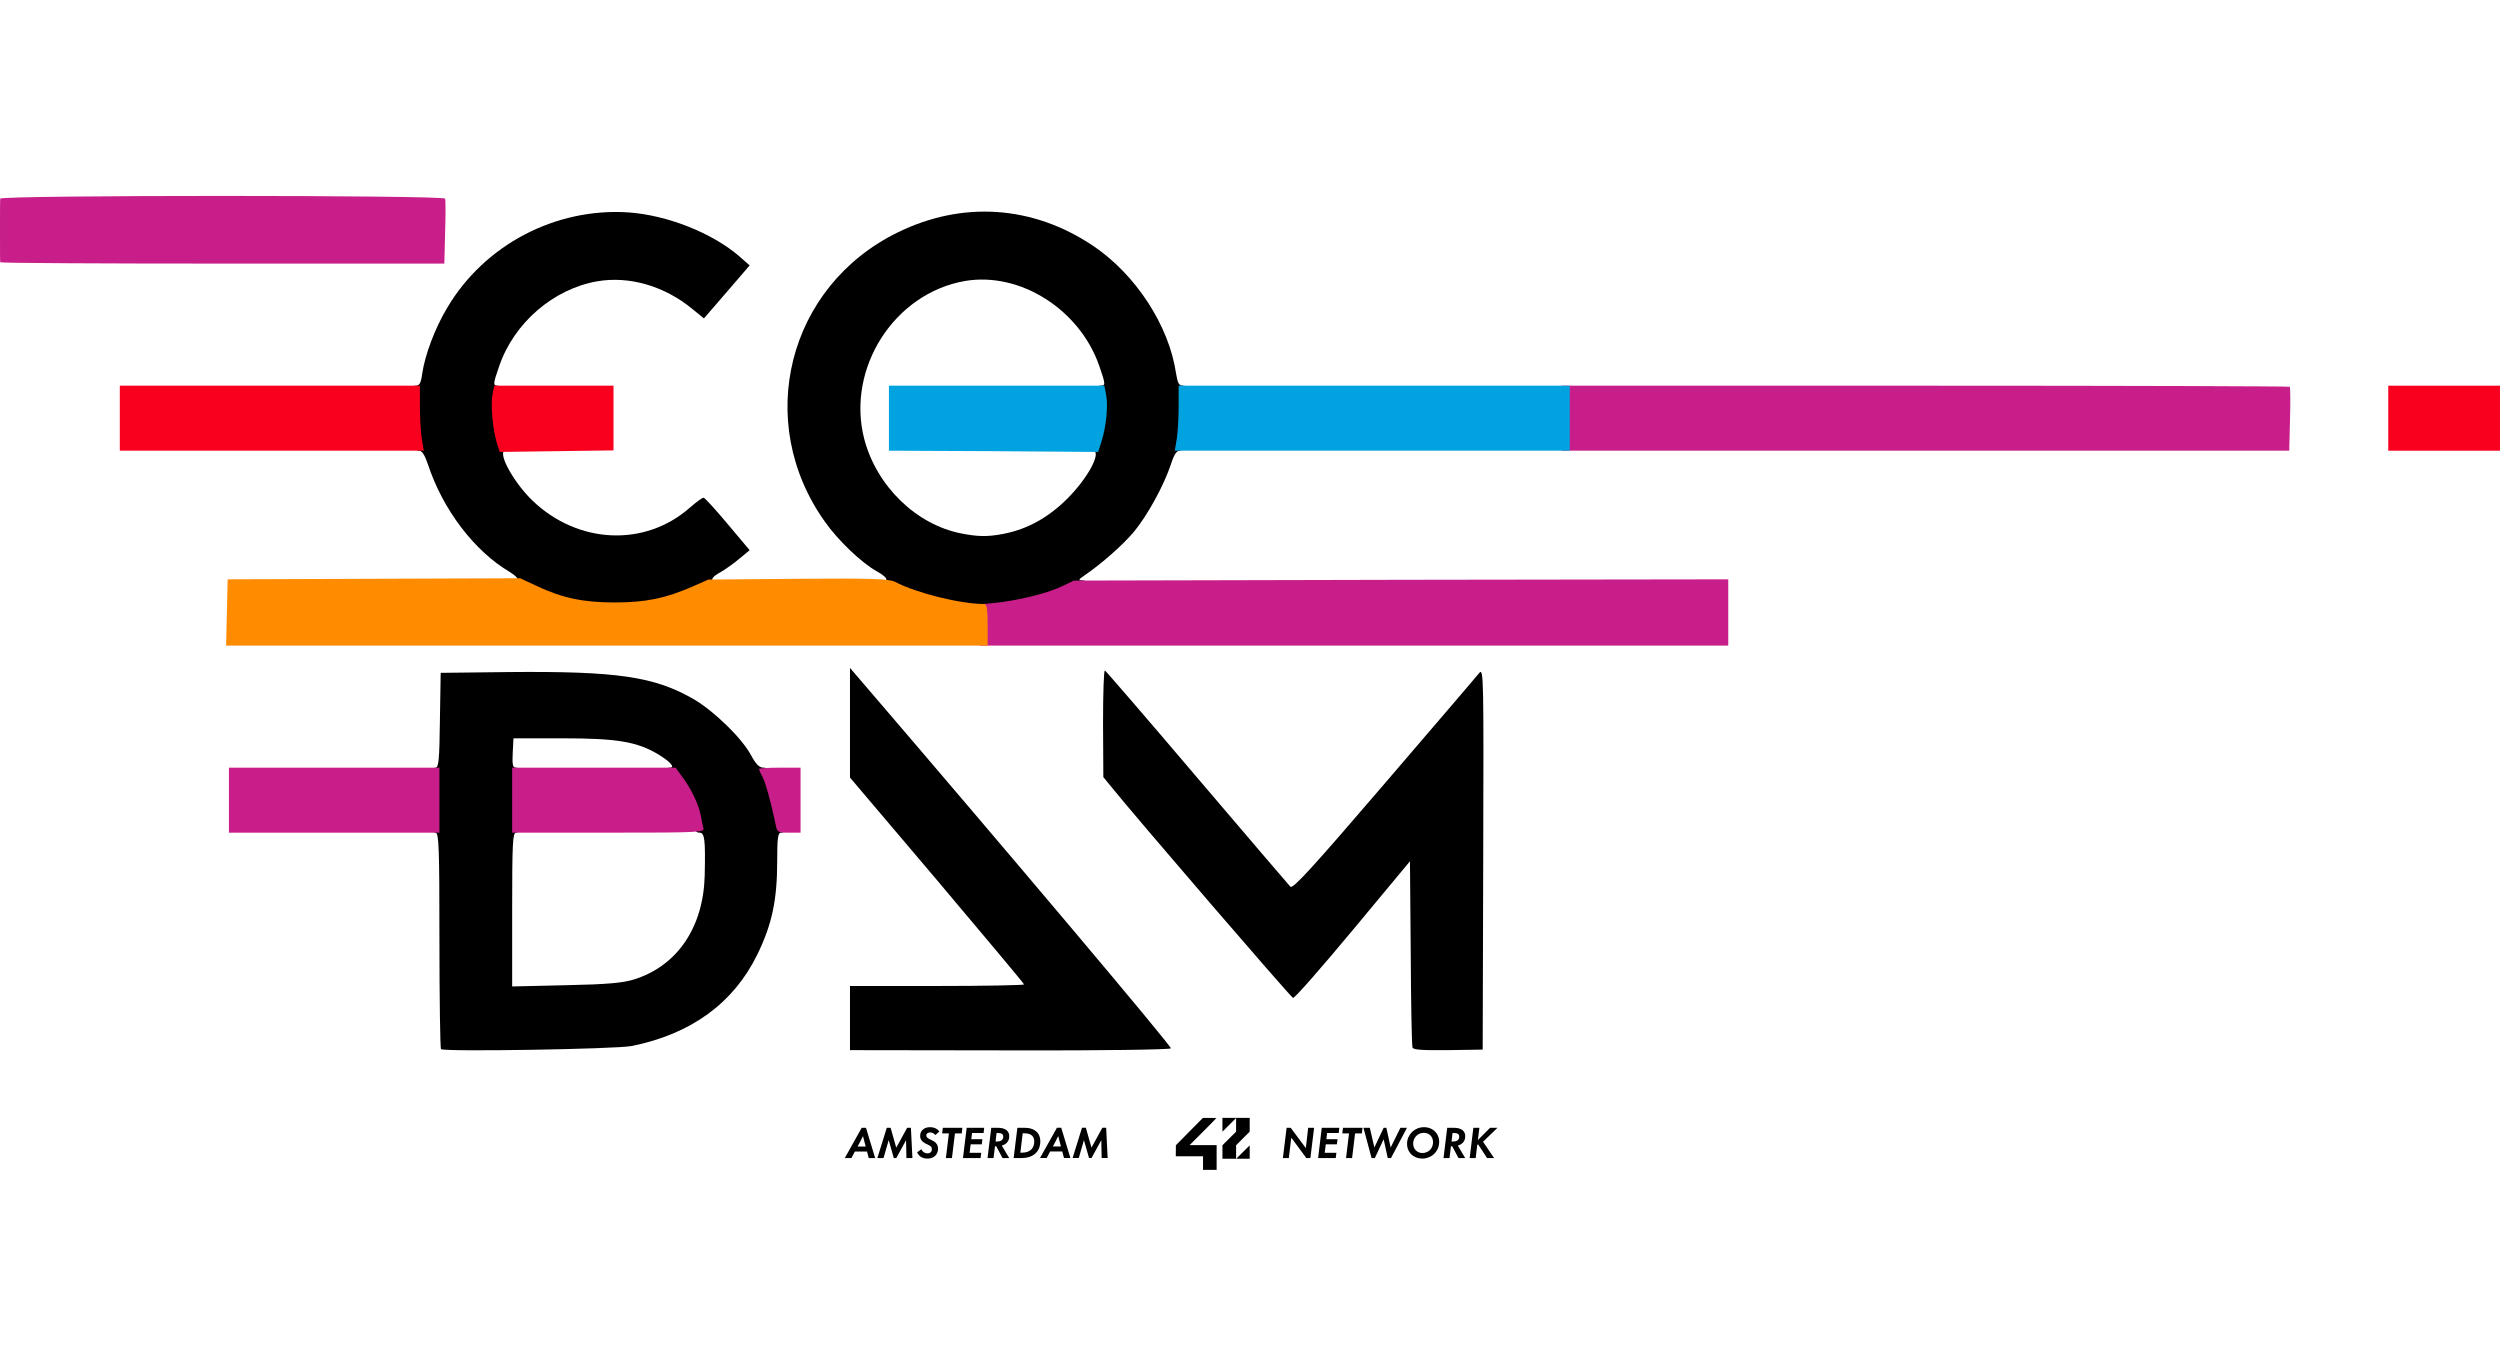 <svg version="1.2" xmlns="http://www.w3.org/2000/svg" viewBox="0 0 4173 2278">
	<title>42_logos</title>
	<style>
		.s0 { fill: {{ color }} } 
		.s1 { fill: #c71e8a } 
		.s2 { fill: #ff8b00 } 
		.s3 { fill: #00a3df } 
		.s4 { fill: #f9001e } 
	</style>
	<g id="Layer">
		<g id="Codam">
			<g id="l6dOJczULzVP2hX4BQGjPXV">
				<g id="Layer">
					<path id="Layer copy" class="s0" d="m1985.3 1888.8l-22.5 22.8-0.1 9.2-0.1 9.2h22.7 22.8v11.4 11.3h11.3 11.4v-20.6-20.6h-22.6-22.6l22.4-22.4c12.3-12.3 22.3-22.5 22.3-22.8 0-0.2-5-0.3-11.2-0.3l-11.3 0.1z"/>
					<path id="Layer copy 2" class="s0" d="m2040.5 1877.5v11.5l11.4-11.4 11.4-11.4v11.4 11.4l-11.4 11.3-11.4 11.4v11.2 11.3h11.4 11.4v-11.3-11.2l11.3-11.4 11.4-11.3v-11.5-11.5h-22.7-22.8z"/>
					<path id="Layer copy 3" class="s0" d="m2074.6 1923.1l-11.1 11.1h11.3 11.2v-11.1c0-6.2 0-11.2-0.1-11.2-0.1 0-5.1 5-11.3 11.2z"/>
					<path id="AMSTERDAM" class="s0" aria-label="AMSTERDAM"  d="m1460.8 1933l-15.3-50.5h-7.1l-28.3 50.5h11.1l5.8-10.9h20.2l2.9 10.9zm-25.4-26.5c1.7-3.4 3.4-6.7 5.1-10.1 0.8 3.4 1.7 6.7 2.6 10.1l1.9 7.3h-13.5zm39.4 26.5l8.6-29.9 8.5 29.9h4.2l16.3-29.8 0.6 29.8h10l-2.5-50.5h-6.3l-18.2 33.2-9.4-33.2h-6.4l-15.7 50.5zm73.5 0.9c9.4 0 16.4-5.6 17.4-14.3 0.8-8.4-3.2-13.4-11.5-16.9-6.5-2.8-8.2-4.9-8-7.9 0.3-2.6 2.6-4.5 6.3-4.5 3.7 0 6.7 1.6 8.8 4.3l6.7-5.9c-3.3-4.4-8.6-7.2-15.7-7.2-9.1 0-15.6 5.2-16.3 13-0.8 7.9 3.8 12.2 11.9 15.7 6.5 2.9 8 5.2 7.5 9.1-0.3 3.5-2.9 5.9-7.1 5.9-4.3 0-8-2-10.5-6.9l-6.9 5.2c2.5 5.9 8 10.4 17.4 10.4zm40.7-0.9l5-41.1h11.3l1.1-9.4h-32.6l-1.2 9.4h11.3l-5 41.1zm47.8 0l1.1-8.7h-19.4l1.7-14.2h18.6l1-8.6h-18.5l1.2-10.3h19.3l1-8.7h-29.2l-6.2 50.5zm47.7-34.2c1.3-11-6.6-16.3-18.8-16.3h-11.1l-6.2 50.5h10l2.4-19.6 2.1-0.1 10.5 19.7h11.2l-12.4-20.7c7.3-2.3 11.6-6.8 12.3-13.5zm-18.5-7.6c6.1 0 9.1 2.2 8.6 7.2-0.6 4.8-4.5 7.1-10.7 7.1h-2.1l1.7-14.3zm40.1 41.8c16.6 0 28.3-8.8 30.1-23.4 2.3-17.7-8.8-27.1-25.9-27.1h-12.1l-6.2 50.5zm1-41.3h2.7c12.5 0 17.7 6.1 16.4 16.6-1.2 10.1-8.5 15.7-20 15.7h-3zm79.6 41.2l-15.3-50.5h-7.1l-28.3 50.5h11.1l5.8-10.9h20.2l2.9 10.9zm-25.4-26.5c1.7-3.4 3.4-6.7 5.1-10.1 0.8 3.4 1.7 6.7 2.6 10.1l1.9 7.3h-13.5zm39.4 26.5l8.6-29.8 8.5 29.8h4.2l16.3-29.8 0.6 29.8h10l-2.5-50.5h-6.3l-18.2 33.2-9.4-33.2h-6.4l-15.7 50.5z"/>
					<path id="NETWORK" class="s0" aria-label="NETWORK"  d="m2179.7 1916.4l-25.3-33.9h-6.8l-6.2 50.5h9.9l4.1-34 25.1 34h6.8l6.2-50.5h-9.9zm49.9 16.6l1.1-8.7h-19.5l1.8-14.2h18.5l1.1-8.6h-18.6l1.2-10.3h19.4l1-8.7h-29.3l-6.1 50.5zm27.3 0l5-41.1h11.3l1.1-9.4h-32.6l-1.1 9.4h11.2l-5 41.1zm38 0l14.7-31.4 6.8 31.4h5.5l26.6-50.5h-10.9l-16.3 32.9-7.2-32.9h-4.5l-15.5 32.9-7.6-32.9h-10.6l13.5 50.5zm79.2 0.9c15.2 0 27.2-11.2 28.1-26 1-15.3-10.3-26.4-25.3-26.4-15.2 0-27.3 11.5-28.2 26-0.9 15.9 10.8 26.4 25.4 26.4zm0-9.3c-8.5 0-15.8-6.6-15.2-16.9 0.6-9.3 8-16.8 17.9-16.8 9.1 0 15.8 7.1 15.2 16.8-0.6 9.6-7.7 16.9-17.9 16.9zm71.5-25.8c1.4-11-6.6-16.3-18.8-16.3h-11.1l-6.2 50.5h10l2.4-19.6 2.1-0.1 10.5 19.7h11.2l-12.3-20.7c7.3-2.4 11.5-6.8 12.2-13.5zm-18.5-7.6c6.1 0 9.2 2.2 8.6 7.2-0.5 4.8-4.5 7.1-10.6 7.1h-2.2l1.7-14.3zm60.2-8.7l-20.5 20.5 2.6-20.5h-10.1l-6.1 50.5h10l2.6-22.1 1.6-0.6 14.8 22.7h11.7l-18.4-27.2 24.1-23.3z"/>
					<path id="p14k4VYkPl" fill-rule="evenodd" class="s0" d="m736.1 1751.2c-1.3-1.3-2.6-83.3-2.6-182.2 0-156.1-0.9-179.1-6.6-179.1-5.6 0-6.5-9.1-6.5-54.2 0-45.2 1.3-54.3 6.5-54.3 5.3 0 6.6-12.5 7.4-78.9l1.3-79.4 112.8-1.3c182.2-1.7 244.2 7.4 310.1 45.6 33.8 19.9 80.7 65.5 95.4 93.7 8.3 15.1 13.5 20.3 20.9 20.3 12.1 0 19 14.4 28.6 61.6 8.7 41.2 8.7 46.9 0.4 46.9-5.2 0-6.5 8.2-6.5 47.7 0 64.6-8.7 105.8-33.4 156.1-39.5 80.7-110.2 132.3-209.5 152.3-25.6 5.2-313.6 9.9-318.3 5.2zm322.2-116.3c72-22.5 115.8-86.7 118-173.5 1.3-60.2 0-71.5-8.7-71.5-6 0-9.1-4.4-11.3-16.1-3.4-19.5-19.5-52-34.2-69.8-13-14.8-14.3-22.6-4.4-22.6 10.5 0 0.5-10.8-21.6-23.8-33.9-19.5-66.8-25.2-156.6-25.2h-82.4l-1.3 24.7c-0.9 19.6 0 24.3 5.6 24.3 5.6 0 6.5 8.3 6.5 54.3 0 45.1-0.9 54.2-6.5 54.2-5.6 0-6.5 17.3-6.5 128.4v128.3l90.2-2.1c67.7-1.3 95.4-3.9 113.2-9.6z"/>
					<path id="p4PphiEQv" class="s0" d="m1418.8 1699.1v-53.3h145.3c79.8 0 145.3-1.3 145.3-2.6 0-1.3-65.5-79.4-145.3-174l-145.3-171.3v-91.5-91.5l16.4 19.1c248.6 289.7 521 612.8 519.2 615.9-1.3 2.1-115.8 3.9-268.9 3.4l-266.7-0.4z"/>
					<path id="p7uP6q9n0" class="s0" d="m2357.8 1748.6c-1.3-3.1-2.6-74.2-3-157.9l-1.3-153.1-95.5 114.9c-52.4 62.9-97.1 114.1-99.7 113.2-3.5-0.8-261.6-300.5-302.8-351.7l-13.8-16.9-0.5-90.3c0-49.4 1.3-88.9 3.1-87.6 2.1 1.3 71.5 81.6 153.9 178.7 82.9 97.2 152.7 179.2 155.7 182.2 4 4.3 36.9-31.7 156.6-171.3 83.3-97.2 154.9-180.5 158.8-185.7 7.3-8.2 7.3 8.3 6.5 310.1l-0.9 318.8-57.7 0.9c-41.6 0.4-58.1-0.4-59.4-4.3z"/>
					<path id="pBr6MGc6A" class="s0" d="m965.5 1016.4c-47.7-6.9-110.6-32.9-110.6-45.5 0-3.5 2.2-5.2 4.3-3.9 2.6 1.3 4.4 0.8 4.4-0.9 0-2.2-5.7-6.9-12.6-11.3-59-34.7-111.9-104.1-136.6-179.5-5.7-16.5-10-23-15.2-23-9.1 0-13.5-24.7-13.5-76.8 0-28.2 0.9-31.7 8.3-31.7 6.1 0 8.7-4.3 10.8-20.3 4.4-30.8 21.3-75.9 41.7-109.8 62-104.9 180.4-167 301.8-159.2 65.1 4.4 140.6 34.3 185.7 73.3l17.3 15.2-38.1 44.3-38.2 44.2-19.1-15.6c-46.8-38.6-105.4-55.5-158.7-46.4-73.3 12.6-139.3 69.4-164 141.8-10.4 29.9-10.4 32.5-2.6 32.5 4.8 0 6.1 6.5 5.6 29.5-0.4 16.1 2.2 39.5 5.7 52.1 5.2 19.9 5.2 23.4 0 26.9-10.4 6.5 17.3 55.1 47.3 83.7 75.9 72.4 187.3 77.2 261.9 11.7 10.9-9.5 21.3-17.3 23.5-16.9 1.7 0 19.9 19.9 39.9 43.8l36.8 43.8-17.3 14.3c-9.1 7.8-23.4 17.8-30.8 22.1-13.9 7.4-18.7 14.3-10 14.3 2.6 0 4.4 2.6 4.4 6.1 0 6.1-24.8 17.8-62.9 30.4-45.6 14.3-113.2 19.1-169.2 10.8z"/>
					<path id="pLuCXPoJG" fill-rule="evenodd" class="s0" d="m1583.6 1016.9c-43.8-6.1-112.8-32.1-112.8-42.1 0-3.1 2.2-5.7 4.3-5.7 9.2 0 3.9-6.9-12.5-16-25.2-14.3-63.8-51.2-85.5-82-119.3-167-62.4-393.4 121.5-483.2 108-52.9 225.1-45.1 325.7 22.2 71.1 47.7 127.1 133.1 138.8 213.4 2.6 16 4.8 20.3 11.3 20.3 7.4 0 8.2 3.5 8.2 31.7 0 52.1-4.3 76.8-13.4 76.8-5.2 0-9.6 6.5-14.8 23-11.7 35.1-39 85-61.6 112.3-18.6 22.1-53.3 52.9-83.7 73.7-8.7 5.7-9.1 7.4-3.4 7.4 25.5 0.9-23 28.6-72.5 41.2-32.9 8.3-112.3 12.2-149.6 7zm91.5-125.8c40.3-7.8 75.9-27.8 107.6-59.9 32.1-32.5 54.2-72.4 43.8-78.9-4.8-3.1-4.8-8.7 1.3-36.5 4.3-19.9 6-40.3 4.3-52.4-2.2-16.5-1.3-19.6 4.8-19.6 8.7 0 8.7-2.1-1.8-32.5-32.5-94.5-132.2-157.9-224.2-142.3-118.4 20.4-198.6 146.2-168.3 263.8 20.8 78.9 86.8 143.1 162.7 157.8 27.3 5.2 42.9 5.7 69.8 0.5z"/>
				</g>
			</g>
			<g id="l3ChEMrRBsNNV3LUZZvDgw7">
				<g id="Layer">
					<path id="p1HfxuAiuX" class="s1" d="m382.1 1335.7v-54.3h175.7 175.7v54.3 54.2h-175.7-175.7z"/>
					<path id="p192IAE4bU" class="s1" d="m854.9 1335.7v-54.3h136.2 136.6l10.4 14.4c14.8 19 27.4 45.5 31.3 63.7 1.3 8.3 3.9 18.7 4.7 23 2.2 6.9-7.3 7.4-158.3 7.4h-160.9z"/>
					<path id="p26mYtxDv" class="s1" d="m1295.1 1378.2c-8.6-40.8-16.4-69-21.6-79.8-3.5-6.6-6.5-13.1-6.5-14.8 0-1.3 15.6-2.2 34.6-2.2h34.7v54.3 54.2h-19.5c-17.8 0-19.5-0.9-21.7-11.7z"/>
					<path id="pKUXOj2gv" class="s1" d="m1635.6 1043.3v-34.7l25.2-2.2c39-4.3 83.7-15.1 108.9-26.4l22.9-10.9 546.1-1.3 546.1-0.8v55.5 55.1h-624.6-624.6z"/>
					<path id="p5iXtnnTP" class="s1" d="m2607.2 698.1v-54.3h606.4c333.5 0 607.6 0.9 608.5 1.8 0.9 0.8 1.3 25.6 0.4 54.2l-1.3 52.5h-607.2-606.8z"/>
					<path id="pcUIhnls6" class="s1" d="m0.4 437.8c-0.4-1.3-0.4-24.7-0.4-52 0-27.4 0-51.6 0.4-54.2 0-6.1 740.4-6.1 742.6 0 0.9 2.1 0.9 27.7 0 56.3l-1.3 52.1h-370.9c-203.8 0-370.4-0.9-370.4-2.2z"/>
				</g>
			</g>
			<g id="l5FXnHEJ0zebrOYxZFnmEHp">
				<g id="Layer">
					<path id="pQtyKE0xo" class="s2" d="m378.7 1022.5l1.3-55.5 244.1-0.9 244.2-0.9 26.9 12.6c43.4 20.4 77.7 27.8 131 27.8 52.1 0 85-7 129.7-26.5l26.5-11.7 150-1.3c123.2-0.9 151.9 0 161.8 5.2 35.6 18.7 109.3 36.9 148.8 36.9 4.3 0 5.6 9.5 5.6 34.7v34.7h-635.4-635.8z"/>
				</g>
			</g>
			<g id="l3gLQdCXPrfhF4noZBM8OBf">
				<g id="Layer">
					<path id="pCHaBzlc5" class="s3" d="m1658.6 753.1l-174.8-0.8v-54.2-54.3h180 179.6l3 15.7c3.5 18.2 0 52.9-7.8 77.6l-5.6 17.3z"/>
					<path id="p11ScYM09y" class="s3" d="m1964.4 731.9c1.7-11.7 3-36 3-54.2v-33.9h326.2 326.6v54.3 54.2h-329.6-329.7z"/>
				</g>
			</g>
			<g id="lEuJGSYCnklsZJ8fKwpW9A">
				<g id="Layer">
					<path id="pxJHsf9Mp" class="s4" d="m829.3 739.3c-6.9-23.5-10.4-62.5-7.4-79.8l3.1-15.7h99.3 99.8v54.3 53.7l-95 1.3-95 1.3z"/>
					<path id="pdyKBZYN4" class="s4" d="m200 698.1v-54.3h250.7 250.2v33.4c0 18.7 1.3 43 3.1 54.7l3.4 20.4h-253.7-253.7z"/>
					<path id="pLf5DdyC2" class="s4" d="m3986.5 698.1v-54.3h93.2 93.3v54.3 54.2h-93.3-93.2z"/>
				</g>
			</g>
		</g>
	</g>
</svg>
